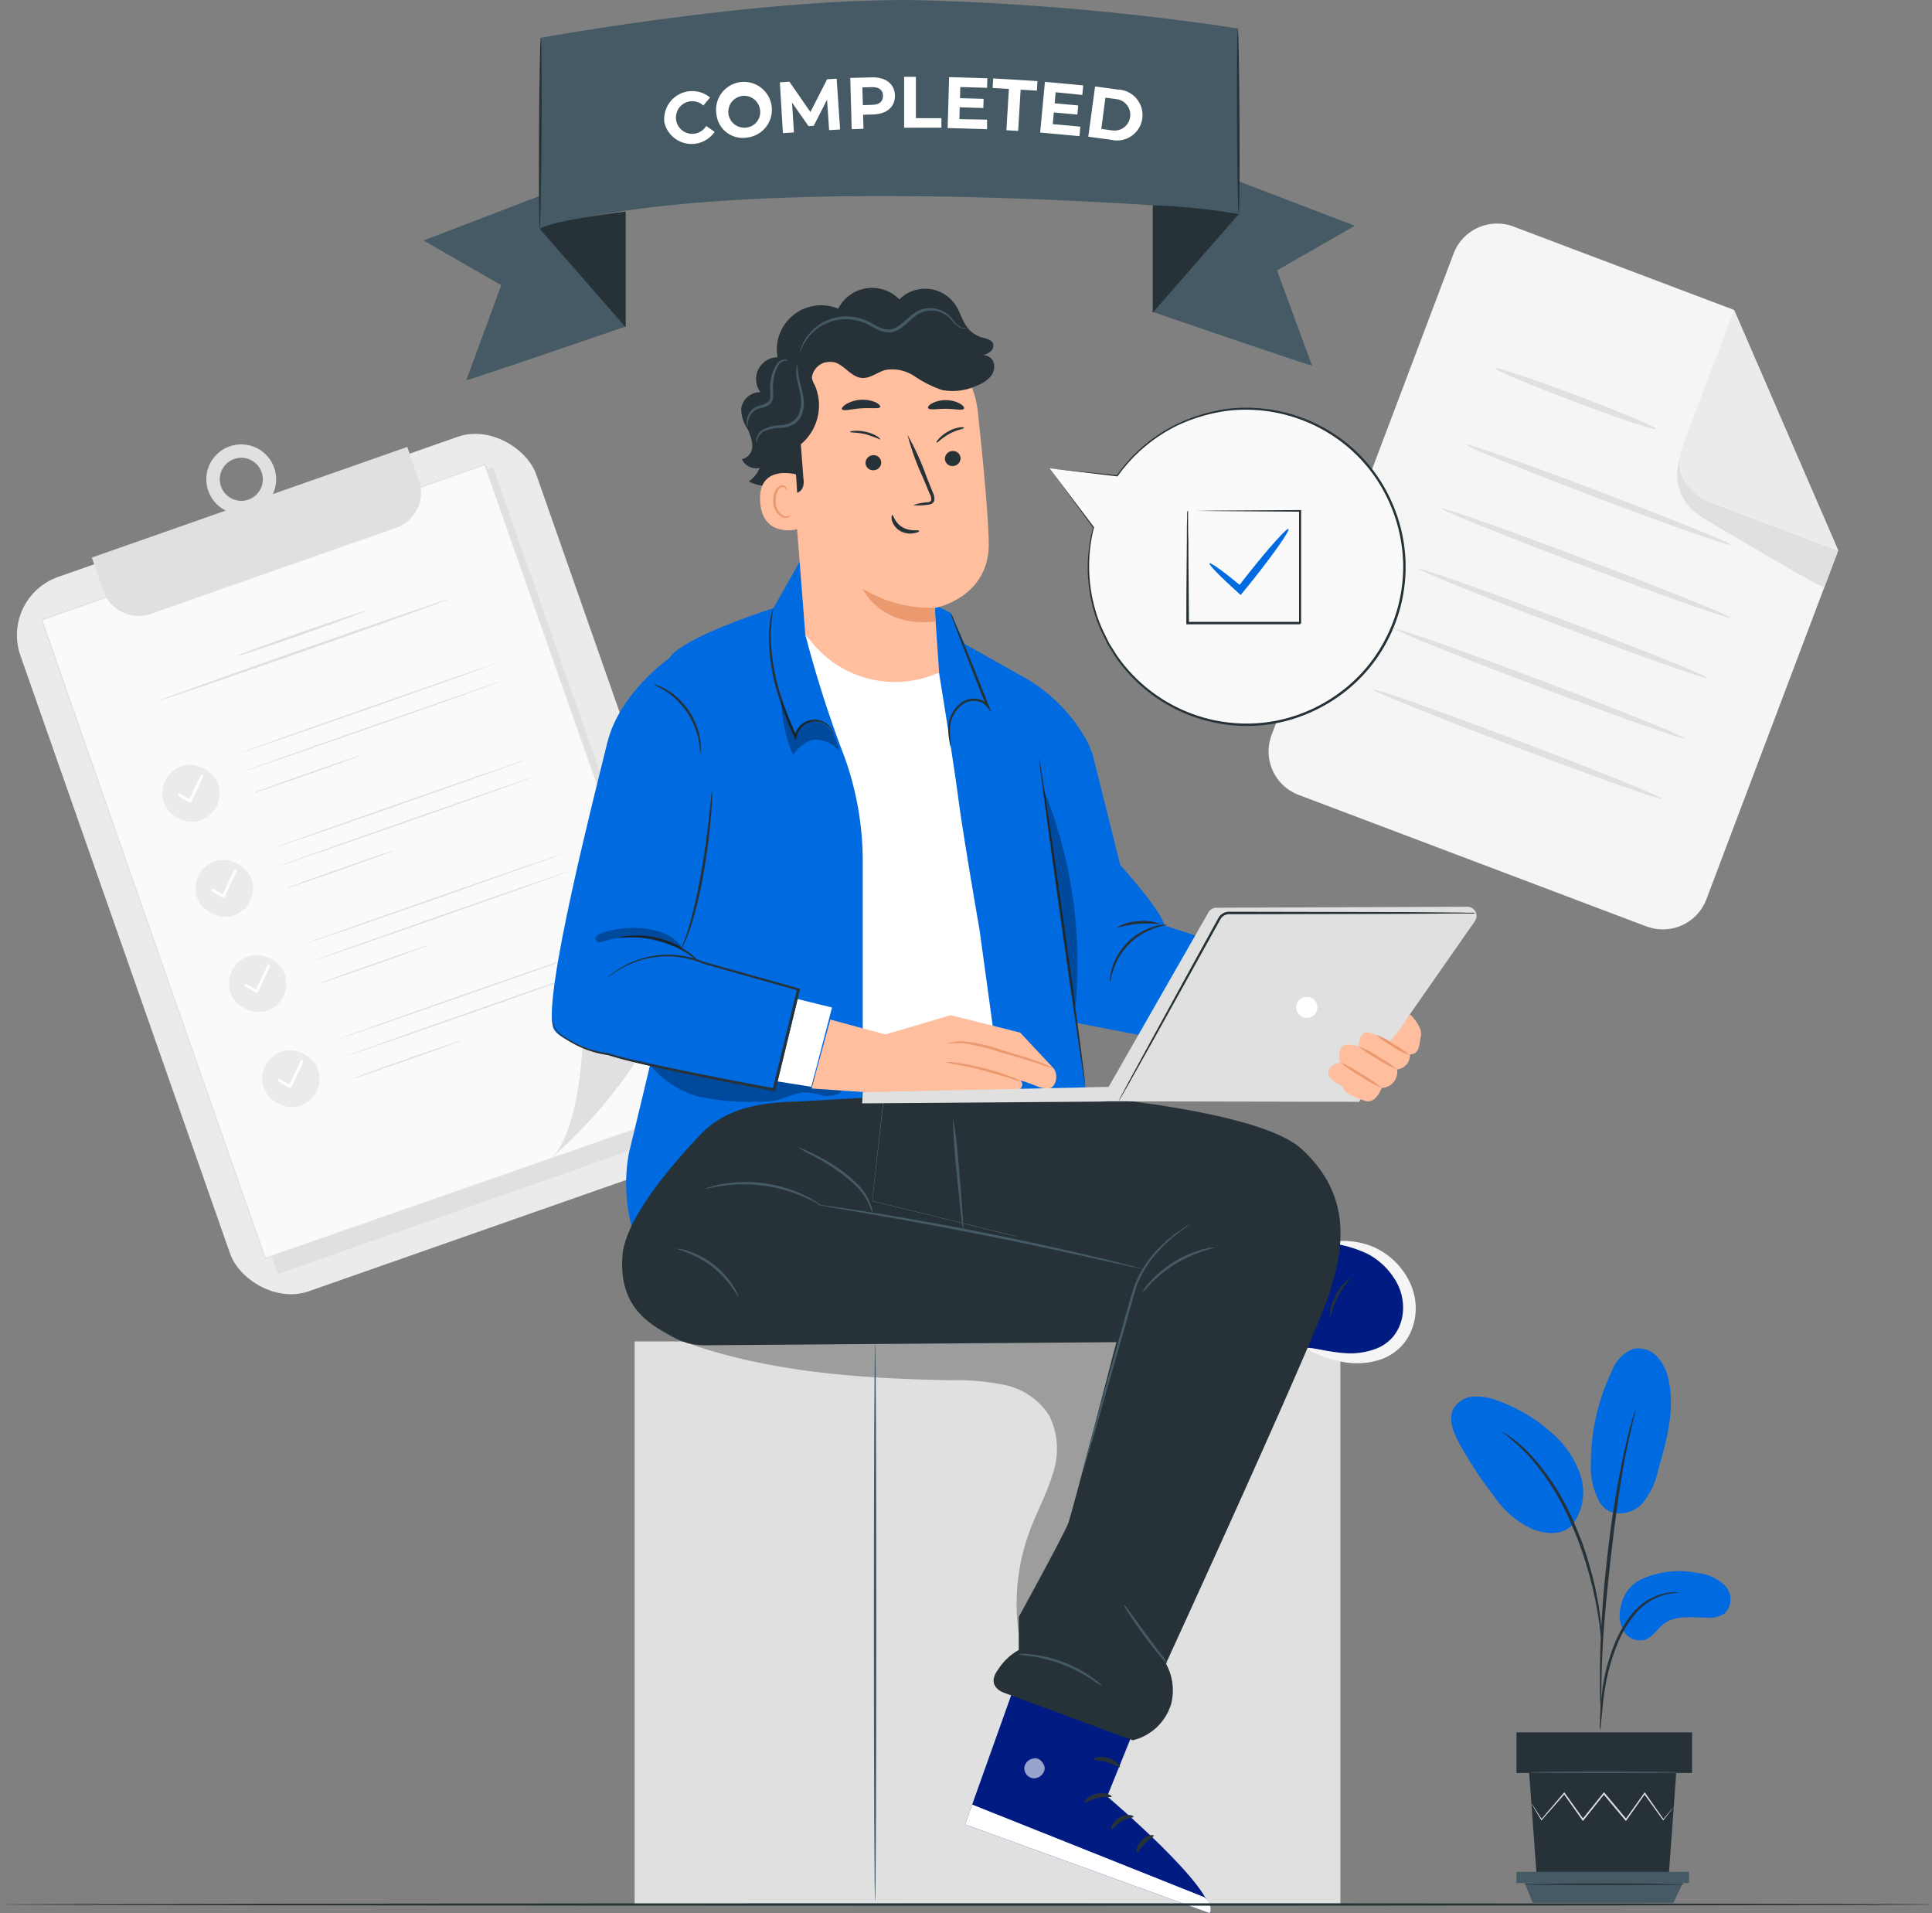 <svg xmlns="http://www.w3.org/2000/svg" width="199.31" height="197.329" viewBox="0 0 199.31 197.329">
  <rect x="0" y="0" width="199.31" height="197.329" fill="#808080" stroke="none"/>
  <g id="Completed-pana" transform="translate(-47.882 -74.698)">
    <g id="freepik--background-complete--inject-2" transform="translate(47.882 97.756)">
      <path id="Path_44268" data-name="Path 44268" d="M352.206,193.945l-35.87-13.563a4.794,4.794,0,0,1-2.787-6.185l18.771-49.645a4.8,4.8,0,0,1,6.185-2.792l22.751,8.6L372,155.169l-13.607,36a4.8,4.8,0,0,1-6.185,2.772Z" transform="translate(-182.365 -121.449)" fill="#f5f5f5"/>
      <path id="Path_44269" data-name="Path 44269" d="M404.868,139.52l-5.287,13.972a4.463,4.463,0,0,0,2.594,5.756l13.435,5.08Z" transform="translate(-225.977 -130.608)" fill="#ebebeb"/>
      <path id="Path_44270" data-name="Path 44270" d="M398.995,170.48a5,5,0,0,0,1.973,5.918,4.082,4.082,0,0,0,.4.266c1.637.986,12.409,7.4,12.508,7.137l1.42-3.758-13.435-5.08S398.561,173.558,398.995,170.48Z" transform="translate(-225.672 -146.298)" fill="#e0e0e0"/>
      <path id="Path_44271" data-name="Path 44271" d="M377.17,157.938c-.069.182-3.837-1.08-8.419-2.811s-8.241-3.285-8.172-3.452,3.837,1.08,8.419,2.811S377.239,157.746,377.17,157.938Z" transform="translate(-206.358 -136.76)" fill="#e0e0e0"/>
      <path id="Path_44272" data-name="Path 44272" d="M381.828,178c-.069.178-6.234-1.973-13.775-4.838s-13.6-5.312-13.533-5.494,6.234,1.973,13.78,4.843S381.882,177.819,381.828,178Z" transform="translate(-203.287 -144.868)" fill="#e0e0e0"/>
      <path id="Path_44273" data-name="Path 44273" d="M379.229,192.31c-.069.178-6.786-2.195-15.008-5.307s-14.83-5.775-14.761-5.953,6.786,2.195,15.008,5.307S379.318,192.128,379.229,192.31Z" transform="translate(-200.722 -151.651)" fill="#e0e0e0"/>
      <path id="Path_44274" data-name="Path 44274" d="M374.459,204.932c-.069.178-6.786-2.195-15.008-5.307s-14.83-5.8-14.761-5.953,6.786,2.195,15.008,5.3S374.528,204.749,374.459,204.932Z" transform="translate(-198.305 -158.048)" fill="#e0e0e0"/>
      <path id="Path_44275" data-name="Path 44275" d="M369.684,217.55c-.069.178-6.791-2.195-15.008-5.307s-14.83-5.775-14.766-5.953,6.786,2.195,15.013,5.3S369.748,217.368,369.684,217.55Z" transform="translate(-195.882 -164.442)" fill="#e0e0e0"/>
      <path id="Path_44276" data-name="Path 44276" d="M364.909,230.17c-.064.178-6.786-2.2-15-5.307s-14.835-5.775-14.766-5.953,6.786,2.195,15.008,5.3S364.978,229.988,364.909,230.17Z" transform="translate(-193.465 -170.838)" fill="#e0e0e0"/>
      <rect id="Rectangle_7884" data-name="Rectangle 7884" width="56.377" height="78.058" rx="6.36" transform="matrix(0.944, -0.331, 0.331, 0.944, 0, 38.552)" fill="#ebebeb"/>
      <rect id="Rectangle_7885" data-name="Rectangle 7885" width="48.466" height="71.149" transform="matrix(0.944, -0.331, 0.331, 0.944, 5.112, 41.185)" fill="#e0e0e0"/>
      <rect id="Rectangle_7886" data-name="Rectangle 7886" width="48.466" height="69.792" transform="matrix(0.944, -0.331, 0.331, 0.944, 4.294, 40.869)" fill="#fafafa"/>
      <path id="Path_44277" data-name="Path 44277" d="M125.335,237.656l-23.126-65.847.084.039L56.559,187.872h0l.044-.089c8.621,24.739,16.645,47.589,23.052,65.871l-.074-.035,45.759-15.965L79.616,253.739h-.054v-.054C73.15,235.4,65.15,212.552,56.48,187.818v-.069h.064l45.739-16.009h.064v.059Z" transform="translate(-52.24 -146.937)" fill="#e0e0e0"/>
      <path id="Path_44278" data-name="Path 44278" d="M163.2,298.888s10.184-8.591,11.95-17.538a12.947,12.947,0,0,1-8.71,5.253S166.238,295.973,163.2,298.888Z" transform="translate(-106.326 -202.488)" fill="#e0e0e0"/>
      <rect id="Rectangle_7887" data-name="Rectangle 7887" width="5.923" height="5.923" rx="2.962" transform="matrix(0.944, -0.331, 0.331, 0.944, 15.927, 56.947)" fill="#ebebeb"/>
      <path id="Path_44279" data-name="Path 44279" d="M86.387,239.539h0a.118.118,0,0,1-.108,0l-1.1-.641a.138.138,0,0,1,.138-.237l.986.562,1.164-2.466a.148.148,0,0,1,.187-.069.138.138,0,0,1,.064.187L86.486,239.5A.128.128,0,0,1,86.387,239.539Z" transform="translate(-66.754 -179.847)" fill="#fff"/>
      <path id="Path_44280" data-name="Path 44280" d="M124.418,213.4c0,.039-5.918,2.155-13.262,4.725s-13.316,4.621-13.316,4.587,5.918-2.155,13.267-4.725S124.409,213.365,124.418,213.4Z" transform="translate(-73.201 -168.05)" fill="#e0e0e0"/>
      <path id="Path_44281" data-name="Path 44281" d="M111.971,232.62s-.153.069-.429.178l-1.194.444c-.986.365-2.407.863-3.946,1.406s-2.959,1.026-3.946,1.366l-1.208.4a3.189,3.189,0,0,1-.449.128,2.909,2.909,0,0,1,.429-.182l1.194-.439c.986-.37,2.407-.868,3.946-1.411s2.959-1.021,3.946-1.366l1.208-.4A2.7,2.7,0,0,1,111.971,232.62Z" transform="translate(-74.701 -177.791)" fill="#e0e0e0"/>
      <path id="Path_44282" data-name="Path 44282" d="M125.683,217.079c0,.035-5.918,2.15-13.267,4.72S99.1,226.426,99.1,226.386s5.918-2.15,13.272-4.72S125.683,217.04,125.683,217.079Z" transform="translate(-73.84 -169.915)" fill="#e0e0e0"/>
      <rect id="Rectangle_7888" data-name="Rectangle 7888" width="5.923" height="5.923" rx="2.962" transform="matrix(0.944, -0.331, 0.331, 0.944, 19.363, 66.76)" fill="#ebebeb"/>
      <path id="Path_44283" data-name="Path 44283" d="M93.342,259.414h0a.128.128,0,0,1-.113,0l-1.1-.641a.137.137,0,1,1,.138-.237l.986.562,1.164-2.491a.143.143,0,0,1,.182-.069.138.138,0,0,1,.069.182l-1.228,2.629A.143.143,0,0,1,93.342,259.414Z" transform="translate(-70.271 -189.908)" fill="#fff"/>
      <path id="Path_44284" data-name="Path 44284" d="M131.383,233.3c0,.039-5.918,2.15-13.267,4.725s-13.316,4.621-13.316,4.587,5.918-2.155,13.267-4.725S131.373,233.265,131.383,233.3Z" transform="translate(-76.728 -178.135)" fill="#e0e0e0"/>
      <path id="Path_44285" data-name="Path 44285" d="M118.941,252.52s-.153.069-.434.178l-1.189.444c-.986.365-2.407.863-3.946,1.406s-2.959,1.026-3.946,1.366l-1.208.4a3.179,3.179,0,0,1-.449.128,2.626,2.626,0,0,1,.429-.182l1.194-.439c.986-.37,2.407-.868,3.946-1.411s2.959-1.021,3.946-1.366l1.208-.4A2.7,2.7,0,0,1,118.941,252.52Z" transform="translate(-78.234 -187.876)" fill="#e0e0e0"/>
      <path id="Path_44286" data-name="Path 44286" d="M132.683,237c0,.035-5.918,2.15-13.267,4.72s-13.316,4.626-13.316,4.587,5.918-2.15,13.267-4.72S132.683,236.95,132.683,237Z" transform="translate(-77.387 -180.01)" fill="#e0e0e0"/>
      <rect id="Rectangle_7889" data-name="Rectangle 7889" width="5.923" height="5.923" rx="2.962" transform="matrix(0.944, -0.331, 0.331, 0.944, 22.803, 76.574)" fill="#ebebeb"/>
      <path id="Path_44287" data-name="Path 44287" d="M100.292,279.317h0a.128.128,0,0,1-.113,0l-1.1-.631a.138.138,0,1,1,.138-.237l.986.562,1.164-2.491a.138.138,0,1,1,.252.113l-1.228,2.629A.163.163,0,0,1,100.292,279.317Z" transform="translate(-73.784 -199.996)" fill="#fff"/>
      <path id="Path_44288" data-name="Path 44288" d="M138.353,253.2c0,.039-5.918,2.15-13.267,4.725s-13.316,4.621-13.316,4.582,5.918-2.15,13.272-4.72S138.339,253.165,138.353,253.2Z" transform="translate(-80.261 -188.221)" fill="#e0e0e0"/>
      <path id="Path_44289" data-name="Path 44289" d="M125.906,272.41a3.187,3.187,0,0,1-.434.182l-1.194.444c-.986.365-2.4.863-3.946,1.406s-2.959,1.021-3.946,1.366l-1.208.4a3.415,3.415,0,0,1-.449.128,2.623,2.623,0,0,1,.429-.182l1.194-.444c.986-.365,2.407-.863,3.946-1.406s2.959-1.021,3.946-1.366l1.2-.4a4.217,4.217,0,0,1,.459-.128Z" transform="translate(-81.761 -197.957)" fill="#e0e0e0"/>
      <path id="Path_44290" data-name="Path 44290" d="M139.683,256.879c0,.035-5.918,2.15-13.267,4.72s-13.316,4.626-13.316,4.587,5.918-2.15,13.267-4.725S139.649,256.84,139.683,256.879Z" transform="translate(-80.935 -190.086)" fill="#e0e0e0"/>
      <rect id="Rectangle_7890" data-name="Rectangle 7890" width="5.923" height="5.923" rx="2.962" transform="matrix(0.944, -0.331, 0.331, 0.944, 26.238, 86.387)" fill="#ebebeb"/>
      <path id="Path_44291" data-name="Path 44291" d="M107.275,299.238h0a.138.138,0,0,1-.109,0l-1.1-.641a.138.138,0,0,1,.143-.237l.986.562,1.164-2.466a.138.138,0,0,1,.182-.069.143.143,0,0,1,.069.182l-1.233,2.629A.143.143,0,0,1,107.275,299.238Z" transform="translate(-77.334 -210.102)" fill="#fff"/>
      <path id="Path_44292" data-name="Path 44292" d="M145.323,273.1c0,.039-5.918,2.15-13.267,4.72s-13.316,4.626-13.316,4.587,5.918-2.15,13.267-4.72S145.309,273.05,145.323,273.1Z" transform="translate(-83.793 -198.306)" fill="#e0e0e0"/>
      <path id="Path_44293" data-name="Path 44293" d="M132.871,292.31a2.626,2.626,0,0,1-.429.182l-1.194.444c-.986.365-2.407.863-3.946,1.406s-2.959,1.021-3.946,1.366l-1.208.4c-.286.089-.449.133-.449.128a2.626,2.626,0,0,1,.429-.182l1.194-.444c.986-.365,2.407-.863,3.946-1.406s2.959-1.021,3.946-1.366l1.208-.4a3.41,3.41,0,0,1,.449-.128Z" transform="translate(-85.293 -208.042)" fill="#e0e0e0"/>
      <path id="Path_44294" data-name="Path 44294" d="M146.613,276.779c0,.035-5.918,2.15-13.267,4.72s-13.316,4.621-13.316,4.587,5.918-2.15,13.267-4.725S146.6,276.74,146.613,276.779Z" transform="translate(-84.447 -200.171)" fill="#e0e0e0"/>
      <path id="Path_44295" data-name="Path 44295" d="M67.09,179.578l1.2,3.452a3.842,3.842,0,0,0,4.893,2.357l25.3-8.878a3.832,3.832,0,0,0,2.353-4.888l-1.2-3.452Z" transform="translate(-57.617 -145.128)" fill="#e0e0e0"/>
      <path id="Path_44296" data-name="Path 44296" d="M95.841,174.629a3.6,3.6,0,1,1,2.2-4.582,3.6,3.6,0,0,1-2.2,4.582Zm-1.923-5.489a2.219,2.219,0,1,0,2.826,1.361,2.219,2.219,0,0,0-2.826-1.361Z" transform="translate(-69.757 -144.855)" fill="#e0e0e0"/>
      <path id="Path_44297" data-name="Path 44297" d="M111.063,200c0,.064-6.648,2.466-14.9,5.351S81.2,210.527,81.18,210.463s6.648-2.466,14.9-5.351S111.038,199.914,111.063,200Z" transform="translate(-64.758 -161.257)" fill="#e0e0e0"/>
      <path id="Path_44298" data-name="Path 44298" d="M110.878,202.447c0,.064-2.91,1.154-6.555,2.431s-6.619,2.279-6.643,2.19,2.915-1.154,6.56-2.431S110.858,202.383,110.878,202.447Z" transform="translate(-73.12 -162.498)" fill="#e0e0e0"/>
    </g>
    <g id="freepik--Plants--inject-2" transform="translate(197.586 213.777)">
      <path id="Path_44299" data-name="Path 44299" d="M388.8,404.167a9.37,9.37,0,0,1,5.825-.705,4.839,4.839,0,0,1,2.875,1.282,2.069,2.069,0,0,1,.03,2.87,2.738,2.738,0,0,1-1.825.459c-1.544,0-3.25-.291-4.478.636-.705.528-1.169,1.406-2.007,1.667a1.973,1.973,0,0,1-2.185-.986,3.4,3.4,0,0,1-.247-2.5A3.817,3.817,0,0,1,388.8,404.167Z" transform="translate(-369.276 -380.303)" fill="#006ae1"/>
      <path id="Path_44300" data-name="Path 44300" d="M381.671,372.725c1.085,1.544,3.191,1.036,4.168.089A7.868,7.868,0,0,0,387.6,369.2c.858-2.984,1.726-6.111,1.09-9.149a5.1,5.1,0,0,0-1.169-2.466,2.658,2.658,0,0,0-2.515-.838,3.887,3.887,0,0,0-2.2,2.308,21.815,21.815,0,0,0-2.155,9.371,7.631,7.631,0,0,0,1.021,4.335" transform="translate(-366.234 -356.692)" fill="#006ae1"/>
      <path id="Path_44301" data-name="Path 44301" d="M363.883,380.045a5.627,5.627,0,0,0,.878-5.184,9.992,9.992,0,0,0-3.068-4.439,16.516,16.516,0,0,0-5.494-3.24,5.845,5.845,0,0,0-2.466-.419,2.584,2.584,0,0,0-2.071,1.253c-.582,1.1,0,2.441.572,3.531a41.366,41.366,0,0,0,3.61,5.494,9.744,9.744,0,0,0,3.97,3.4c1.652.631,3.359.552,4.232-.587" transform="translate(-351.421 -361.793)" fill="#006ae1"/>
      <path id="Path_44302" data-name="Path 44302" d="M382.551,421.894a3.588,3.588,0,0,0,.094-.7c.054-.493.113-1.154.187-1.919a26.856,26.856,0,0,1,.434-2.816,21.579,21.579,0,0,1,1.021-3.319,12.266,12.266,0,0,1,1.7-3,6.344,6.344,0,0,1,2.145-1.785,5.97,5.97,0,0,1,1.805-.562,3.387,3.387,0,0,0,.7-.1,3.343,3.343,0,0,0-.715,0,5.544,5.544,0,0,0-1.879.493,6.308,6.308,0,0,0-2.264,1.8,12.052,12.052,0,0,0-1.756,3.068A19.929,19.929,0,0,0,383,416.42a24.087,24.087,0,0,0-.375,2.851c-.064.814-.084,1.48-.094,1.928a2.956,2.956,0,0,0,.015.7Z" transform="translate(-367.183 -382.528)" fill="#263238"/>
      <path id="Path_44303" data-name="Path 44303" d="M382.693,400.922a1.2,1.2,0,0,0,0-.326v-.917c0-.809,0-1.973.039-3.452.074-2.9.321-6.007.8-10.4.454-4.128,1.065-8.932,1.711-12.054.138-.71.276-1.351.409-1.909s.232-1.046.335-1.435.158-.671.217-.907a2.463,2.463,0,0,0,.059-.326,1.415,1.415,0,0,0-.113.306c-.074.237-.163.533-.271.9s-.247.868-.385,1.425-.3,1.194-.454,1.9a107.212,107.212,0,0,0-1.78,11.2,110.342,110.342,0,0,0-.715,11.3c0,1.45,0,2.624.049,3.452,0,.38.039.69.054.932A1.751,1.751,0,0,0,382.693,400.922Z" transform="translate(-367.197 -363.031)" fill="#263238"/>
      <path id="Path_44304" data-name="Path 44304" d="M372.247,395.632a5.914,5.914,0,0,0,0-.986,26.382,26.382,0,0,0-.3-2.639,34.03,34.03,0,0,0-.858-3.847,31.139,31.139,0,0,0-1.608-4.552,24.3,24.3,0,0,0-4.72-7.354,12.026,12.026,0,0,0-1.115-1.031,4.547,4.547,0,0,0-.493-.4l-.429-.3A5.513,5.513,0,0,0,361.9,374a27.726,27.726,0,0,1,2.688,2.4,25.351,25.351,0,0,1,4.606,7.329,35.715,35.715,0,0,1,1.618,4.508,37.018,37.018,0,0,1,.912,3.807c.2,1.1.321,1.973.39,2.614a6.715,6.715,0,0,0,.133.977Z" transform="translate(-356.732 -365.464)" fill="#263238"/>
      <path id="Path_44305" data-name="Path 44305" d="M367.74,445.49l.774,10.6h13.627l.769-10.6Z" transform="translate(-359.691 -401.695)" fill="#263238"/>
      <rect id="Rectangle_7891" data-name="Rectangle 7891" width="18.115" height="4.182" transform="translate(6.737 39.613)" fill="#263238"/>
      <path id="Path_44306" data-name="Path 44306" d="M365.08,466.17v1.154h17.809V466.17Z" transform="translate(-358.343 -412.176)" fill="#455a64"/>
      <path id="Path_44307" data-name="Path 44307" d="M367.633,470.552l-.833-2.042h16.315l-.977,2.042Z" transform="translate(-359.215 -413.362)" fill="#455a64"/>
      <path id="Path_44308" data-name="Path 44308" d="M382.912,450.99s0,.039-.064.1l-.2.271-.794,1.016-.035.044-.034-.049-1.948-2.693h.118L378.03,452.4l-.059.084-.069-.079-2.274-2.713h.128l-.123.158L373.6,452.4l-.064.089-.064-.089c-.69-.986-1.337-1.894-1.923-2.717h.113l-2.362,2.693-.044.049-.035-.054c-.311-.523-.557-.942-.74-1.243l-.187-.33a.494.494,0,0,1-.059-.118.746.746,0,0,1,.079.1l.212.321.774,1.218h-.074l2.328-2.727.059-.069.054.074L373.6,452.3h-.133l2.047-2.55.128-.158.064-.084.064.079,2.274,2.718h-.128l1.938-2.708.054-.079.059.079c.764,1.1,1.42,2.032,1.909,2.727H381.8l.829-.986.222-.256Z" transform="translate(-359.94 -403.733)" fill="#e0e0e0"/>
      <path id="Path_44309" data-name="Path 44309" d="M383.22,445.254c0,.049-3.413.089-7.625.089s-7.625-.039-7.625-.089,3.413-.084,7.625-.084S383.22,445.209,383.22,445.254Z" transform="translate(-359.808 -401.533)" fill="#455a64"/>
      <path id="Path_44310" data-name="Path 44310" d="M383.261,468.659c0,.044-3.714.084-8.286.084s-8.286-.039-8.286-.084,3.709-.089,8.286-.089S383.261,468.609,383.261,468.659Z" transform="translate(-359.159 -413.392)" fill="#263238"/>
    </g>
    <g id="freepik--Character--inject-2" transform="translate(104.804 104.386)">
      <rect id="Rectangle_7893" data-name="Rectangle 7893" width="72.806" height="58.059" transform="translate(8.549 108.674)" fill="#e0e0e0"/>
      <g id="Group_35837" data-name="Group 35837" transform="translate(13.851 108.59)" opacity="0.3">
        <path id="Path_44371" data-name="Path 44371" d="M191.38,355.272c8.572,3.058,18.026,3.714,27.224,3.886a25.117,25.117,0,0,1,5.682.493,7.206,7.206,0,0,1,4.572,3.166,7.812,7.812,0,0,1,.335,6.042c-.587,1.988-1.6,3.827-2.328,5.766a21.528,21.528,0,0,0-1.149,10.757,10.1,10.1,0,0,0,1.519,4.34,4.976,4.976,0,0,0,3.857,2.259c2.767.039,4.661-2.678,6.032-5.085,5.627-9.864,11.713-21.059,15.314-31.826Z" transform="translate(-191.38 -355.07)"/>
      </g>
      <path id="Path_44372" data-name="Path 44372" d="M230.8,413.262c-.074,0-.128-12.867-.128-28.739s.054-28.743.128-28.743.128,12.867.128,28.743S230.867,413.262,230.8,413.262Z" transform="translate(-197.442 -246.84)" fill="#455a64"/>
      <path id="Path_44373" data-name="Path 44373" d="M234.334,227.523c-.217-1.45-4.547-6.234-4.547-6.234s-2.16-8.685-2.811-11.245a8.453,8.453,0,0,0-.942-2.1,16.892,16.892,0,0,0-6.313-6.091l-5.992-3.369L212.3,195.3l-14.391-7.4-3.9,6.9s-9.474,3.009-10.727,5.144.621,30.973.621,30.973-3.946,16.631-4.8,20.073a17.5,17.5,0,0,0,.266,7.546l7.058-8.853c2.195-2.752,7.008-4.02,10.466-3.97l29.547.133-1.189-8.276,23.905,4.626s4.108-8.019,4.439-8.177S234.334,227.523,234.334,227.523Z" transform="translate(-171.143 -161.757)" fill="#006ae1"/>
      <path id="Path_44374" data-name="Path 44374" d="M216.3,207.345a118.362,118.362,0,0,0,4.024,12.581,31.717,31.717,0,0,1,1.909,10.885v23.378l14.165-.962-2.116-15.4s-1.726-9.933-2.21-13.711c-.444-3.452-1.973-12.823-1.973-12.823S222.237,213.386,216.3,207.345Z" transform="translate(-190.153 -171.609)" fill="#fff"/>
      <path id="Path_44375" data-name="Path 44375" d="M280.043,273.947a.986.986,0,0,1,0-.36,5.176,5.176,0,0,1,.187-.952,6.412,6.412,0,0,1,1.618-2.747,6.5,6.5,0,0,1,2.747-1.628,5.176,5.176,0,0,1,.952-.187.948.948,0,0,1,.355,0c0,.044-.493.1-1.253.36a6.826,6.826,0,0,0-4.246,4.256C280.142,273.454,280.087,273.947,280.043,273.947Z" transform="translate(-222.456 -202.381)" fill="#263238"/>
      <path id="Path_44376" data-name="Path 44376" d="M281.54,267.953a4.567,4.567,0,0,1,2.165-.626,4.439,4.439,0,0,1,2.234.266c0,.079-.986-.113-2.214,0S281.57,268.027,281.54,267.953Z" transform="translate(-223.223 -201.99)" fill="#263238"/>
      <g id="Group_35838" data-name="Group 35838" transform="translate(10.098 78.722)" opacity="0.3">
        <path id="Path_44377" data-name="Path 44377" d="M185,294.51,183.77,295.9a9.962,9.962,0,0,0,4.991,3.3,25.408,25.408,0,0,0,6.022.543,8.576,8.576,0,0,0,2.436-.232,11.347,11.347,0,0,1,2.382-.735,6.082,6.082,0,0,1,1.652.237,3.206,3.206,0,0,0,1.657.025,1.3,1.3,0,0,0,.962-1.218A86.888,86.888,0,0,0,185,294.51Z" transform="translate(-183.77 -294.51)"/>
      </g>
      <path id="Path_44378" data-name="Path 44378" d="M242.605,292.489l-3.452-3.689-7.176-1.8s-6.55,1.973-6.707,1.973-5.7-1.519-5.7-1.519l-1.938,7.112,9.987.686,11.4-.459s.6-.552.242-.932,1.909.641,2.175.651.779.217,1.134-.207A1.545,1.545,0,0,0,242.605,292.489Z" transform="translate(-190.833 -211.982)" fill="#ffbe9d"/>
      <path id="Path_44379" data-name="Path 44379" d="M253.5,298.8a6.364,6.364,0,0,1-1.134-.326c-.69-.217-1.652-.493-2.722-.789s-2.057-.493-2.772-.616a5.809,5.809,0,0,1-1.149-.271,4.986,4.986,0,0,1,1.179.089,25.526,25.526,0,0,1,2.8.552,23.755,23.755,0,0,1,2.722.868A4.651,4.651,0,0,1,253.5,298.8Z" transform="translate(-205.069 -216.943)" fill="#eb996e"/>
      <path id="Path_44380" data-name="Path 44380" d="M257.009,295.265a15.547,15.547,0,0,1-1.588-.493c-.986-.326-2.333-.73-3.847-1.149a22.756,22.756,0,0,0-3.877-.957,9.151,9.151,0,0,0-1.647.064,1.343,1.343,0,0,1,.429-.148,4.662,4.662,0,0,1,1.228-.1,16,16,0,0,1,3.946.893c1.48.444,2.87.853,3.837,1.228.493.182.863.35,1.129.469a1.481,1.481,0,0,1,.39.192Z" transform="translate(-205.236 -214.757)" fill="#eb996e"/>
      <path id="Path_44381" data-name="Path 44381" d="M175.431,212.33s-5.154,3.586-6.412,8.744-6.688,26.243-5.573,29.395,22.786,6.249,22.786,6.249l2.57-10.85-11.008-3.013s.143-10.037.281-14.194S175.431,212.33,175.431,212.33Z" transform="translate(-163.296 -174.139)" fill="#006ae1"/>
      <path id="Path_44382" data-name="Path 44382" d="M212.6,283.64l3.546.873-2.136,8.177-3.482-.557Z" transform="translate(-187.234 -210.279)" fill="#fff"/>
      <path id="Path_44383" data-name="Path 44383" d="M163.42,280.8a3.188,3.188,0,0,0,.054.493,2.4,2.4,0,0,0,.755,1.228,10.414,10.414,0,0,0,5.021,2.017h0c1.041.345,2.229.616,3.5.9s2.639.577,4.079.868c2.885.592,6.076,1.213,9.46,1.845l-.148.094c.242-.986.493-2.067.764-3.147.607-2.466,1.2-4.892,1.756-7.176l.089.148-9.76-2.767h0a9.726,9.726,0,0,0-4.266-.75,9.455,9.455,0,0,0-3.221.76,10.794,10.794,0,0,0-1.849,1.026l-.449.326a.956.956,0,0,1-.158.1,1.524,1.524,0,0,1,.138-.128c.094-.079.237-.2.434-.35a9.976,9.976,0,0,1,1.84-1.08,9.341,9.341,0,0,1,3.255-.814,9.766,9.766,0,0,1,4.35.72h0l9.79,2.742.118.03-.03.118c-.557,2.283-1.144,4.69-1.746,7.181-.266,1.075-.523,2.14-.769,3.142l-.03.118h-.118c-3.383-.636-6.569-1.268-9.455-1.869-1.44-.3-2.806-.6-4.079-.9s-2.466-.577-3.512-.937h0a10.315,10.315,0,0,1-5.06-2.121,2.382,2.382,0,0,1-.74-1.287A1.5,1.5,0,0,1,163.42,280.8Z" transform="translate(-163.349 -205.586)" fill="#263238"/>
      <path id="Path_44384" data-name="Path 44384" d="M185.467,272.98c-.03.035-.4-.306-1.06-.745a10.135,10.135,0,0,0-5.859-1.711c-.8,0-1.287.108-1.3.064a4.069,4.069,0,0,1,1.287-.242,8.961,8.961,0,0,1,5.987,1.741A3.945,3.945,0,0,1,185.467,272.98Z" transform="translate(-170.368 -203.529)" fill="#263238"/>
      <path id="Path_44385" data-name="Path 44385" d="M193.531,239.91a4.029,4.029,0,0,1,0,.661c0,.429-.044,1.041-.1,1.8-.123,1.514-.345,3.6-.745,5.889a40.2,40.2,0,0,1-1.366,5.78c-.118.36-.247.686-.35.986l-.316.71a3.08,3.08,0,0,1-.34.572,3.345,3.345,0,0,1,.247-.612c.084-.212.173-.454.276-.72s.2-.612.311-.986a51.583,51.583,0,0,0,1.287-5.77c.395-2.279.646-4.355.814-5.864.074-.715.138-1.312.187-1.785A2.8,2.8,0,0,1,193.531,239.91Z" transform="translate(-176.987 -188.116)" fill="#263238"/>
      <path id="Path_44386" data-name="Path 44386" d="M215.427,215.038a3.816,3.816,0,0,0-.168-.365,2.19,2.19,0,0,0-.745-.809,1.845,1.845,0,0,0-1.6-.237,2.061,2.061,0,0,0-1.351,1.534l-.069.35-.153-.326a34.26,34.26,0,0,1-1.5-3.807,20.018,20.018,0,0,1-1.115-6.727c0-.439.059-.834.084-1.184a5.358,5.358,0,0,1,.158-.878,4.6,4.6,0,0,1,.217-.73,17.506,17.506,0,0,0-.281,2.791,21.518,21.518,0,0,0,1.179,6.648,38.106,38.106,0,0,0,1.48,3.788l-.222.03a2.264,2.264,0,0,1,1.524-1.672,1.973,1.973,0,0,1,1.741.3,2.141,2.141,0,0,1,.73.893,1.282,1.282,0,0,1,.094.3C215.432,215,215.437,215.038,215.427,215.038Z" transform="translate(-186.317 -168.832)" fill="#263238"/>
      <path id="Path_44387" data-name="Path 44387" d="M246.461,216.675a3.887,3.887,0,0,1-.113-.587,6.228,6.228,0,0,1-.1-1.652,3.452,3.452,0,0,1,1.189-2.185,2.274,2.274,0,0,1,1.435-.518,1.973,1.973,0,0,1,1.509.676l-.217.128-.469-1.179c-.922-2.323-1.741-4.439-2.323-5.963l-.676-1.82a3.413,3.413,0,0,1-.212-.676,3.865,3.865,0,0,1,.306.641c.2.493.449,1.07.755,1.79.626,1.514,1.48,3.61,2.392,5.918l.464,1.184.3.76-.493-.636a1.707,1.707,0,0,0-1.317-.592,2.047,2.047,0,0,0-1.292.449,3.359,3.359,0,0,0-1.159,2.027,7,7,0,0,0,.03,1.623A2.5,2.5,0,0,1,246.461,216.675Z" transform="translate(-205.327 -169.359)" fill="#263238"/>
      <path id="Path_44388" data-name="Path 44388" d="M265.247,233.31c.069,0,1.184,7.487,2.491,16.744s2.3,16.769,2.234,16.769-1.184-7.487-2.491-16.769S265.177,233.32,265.247,233.31Z" transform="translate(-214.963 -184.771)" fill="#263238"/>
      <g id="Group_35839" data-name="Group 35839" transform="translate(23.665 42.625)" opacity="0.3">
        <path id="Path_44389" data-name="Path 44389" d="M211.28,221.32a15.461,15.461,0,0,0,1.228,5.573,3.915,3.915,0,0,1,1.973-1.563,3.1,3.1,0,0,1,2.782,1.154,5.045,5.045,0,0,0-.888-2.131,2.5,2.5,0,0,0-1.973-1.021,1.726,1.726,0,0,0-1.642,1.342l-1.415-3.319" transform="translate(-211.28 -221.32)"/>
      </g>
      <path id="Path_44390" data-name="Path 44390" d="M189.458,224.987c-.044,0-.03-.518-.178-1.322a8.113,8.113,0,0,0-1.2-2.935,8.848,8.848,0,0,0-1.129-1.337,7.588,7.588,0,0,0-1.129-.883c-.7-.439-1.184-.607-1.164-.651a1.031,1.031,0,0,1,.35.089,2.087,2.087,0,0,1,.4.153,3.774,3.774,0,0,1,.493.256,6.9,6.9,0,0,1,1.2.858,8.185,8.185,0,0,1,1.179,1.371,7.354,7.354,0,0,1,1.164,3.048,4.976,4.976,0,0,1,.049.986C189.493,224.858,189.478,224.987,189.458,224.987Z" transform="translate(-174.123 -176.941)" fill="#263238"/>
      <path id="Path_44391" data-name="Path 44391" d="M232.376,151.291a10.569,10.569,0,0,0-10.781-9.445h-.547c-5.894.493-8.764,5.775-8.1,11.649l1.618,20.665.686.838a11.048,11.048,0,0,0,13.119,3.092h0l-.454-6.648s5.652-1.026,5.573-6.7C233.451,161.993,232.919,156.361,232.376,151.291Z" transform="translate(-188.411 -138.415)" fill="#ffbe9d"/>
      <path id="Path_44392" data-name="Path 44392" d="M235.792,199.8a13.731,13.731,0,0,1-7.482-1.973s1.85,4.039,7.5,3.383Z" transform="translate(-196.245 -166.79)" fill="#eb996e"/>
      <path id="Path_44393" data-name="Path 44393" d="M247.142,169.726a.819.819,0,0,1-.76.838.779.779,0,0,1-.853-.71.814.814,0,0,1,.76-.838.774.774,0,0,1,.853.71Z" transform="translate(-204.972 -152.184)" fill="#263238"/>
      <path id="Path_44394" data-name="Path 44394" d="M246.6,164.125c-.064.1-.705.168-1.48.582s-1.228.932-1.332.922,0-.143.192-.375a3.723,3.723,0,0,1,1.036-.8,3.373,3.373,0,0,1,1.2-.4C246.51,164.022,246.634,164.076,246.6,164.125Z" transform="translate(-204.069 -149.666)" fill="#263238"/>
      <path id="Path_44395" data-name="Path 44395" d="M230.542,170.6a.8.8,0,0,1-.76.838.774.774,0,0,1-.853-.71.814.814,0,0,1,.76-.838.774.774,0,0,1,.853.71Z" transform="translate(-196.559 -152.625)" fill="#263238"/>
      <path id="Path_44396" data-name="Path 44396" d="M228.809,165.694a13.619,13.619,0,0,0-1.48-.538c-.838-.207-1.534-.163-1.608-.232s.089-.1.39-.123a4.187,4.187,0,0,1,1.307.123,3.789,3.789,0,0,1,1.164.493C228.78,165.576,228.839,165.684,228.809,165.694Z" transform="translate(-194.925 -150.047)" fill="#263238"/>
      <path id="Path_44397" data-name="Path 44397" d="M238.272,172.9a6.075,6.075,0,0,1,1.411-.291c.222,0,.429-.079.464-.232a1.115,1.115,0,0,0-.163-.651l-.705-1.682a27.4,27.4,0,0,1-1.588-4.389,26.57,26.57,0,0,1,1.938,4.251c.237.592.464,1.154.676,1.692a1.3,1.3,0,0,1,.138.868.562.562,0,0,1-.36.335,1.421,1.421,0,0,1-.375.064A5.6,5.6,0,0,1,238.272,172.9Z" transform="translate(-200.995 -150.486)" fill="#263238"/>
      <path id="Path_44398" data-name="Path 44398" d="M227.933,159.037c-.1.232-.962.079-1.973.148s-1.869.316-1.973.094c-.059-.1.1-.321.439-.533a3.452,3.452,0,0,1,3.033-.187C227.785,158.731,227.963,158.923,227.933,159.037Z" transform="translate(-194.049 -146.753)" fill="#263238"/>
      <path id="Path_44399" data-name="Path 44399" d="M245.685,159.276c-.192.2-.942,0-1.84,0s-1.662.153-1.84-.054c-.079-.1.039-.3.37-.493a2.989,2.989,0,0,1,1.48-.34,2.959,2.959,0,0,1,1.48.385C245.66,158.975,245.769,159.183,245.685,159.276Z" transform="translate(-203.175 -146.8)" fill="#263238"/>
      <path id="Path_44400" data-name="Path 44400" d="M232.772,142.729a1.08,1.08,0,0,0-1.134-.873,2.249,2.249,0,0,0,.779-.4.784.784,0,0,0,.271-.789c-.148-.439-.71-.533-1.154-.656a2.959,2.959,0,0,1-1.48-.986c-.538-.681-.745-1.568-1.213-2.3a3.763,3.763,0,0,0-5.83-.641,3.921,3.921,0,0,0-6.308.962,4.572,4.572,0,0,0-6.264,5.006l3.531,2.165a1.909,1.909,0,0,1,2.328-1.657c1.065.311,1.746,1.544,2.851,1.628.863.064,1.6-.6,2.431-.824a4.118,4.118,0,0,1,2.994.646,11.947,11.947,0,0,0,2.8,1.411,5.815,5.815,0,0,0,3.6-.429,3.644,3.644,0,0,0,1.332-.824A1.647,1.647,0,0,0,232.772,142.729Z" transform="translate(-187.154 -134.893)" fill="#263238"/>
      <path id="Path_44401" data-name="Path 44401" d="M213.823,145.063,230,144.974a7.348,7.348,0,0,0-2.466-2.683,12.626,12.626,0,0,0-7.4-2.431c-2.639,0-7.916,3.388-9.775,5.257a4.141,4.141,0,0,0-1.44,2.757c-.187,2.1,1.051,4.439,1.578,6.5.266,1.055.824,4.251.824,4.251h0c.888-.025,1.2-.745,1.041-1.623l-.261-3.452a5.223,5.223,0,0,0,1.425-6.135C213.3,147.105,212.772,145.68,213.823,145.063Z" transform="translate(-186.409 -137.41)" fill="#263238"/>
      <path id="Path_44402" data-name="Path 44402" d="M208.843,158.129c-.824-2.861-1.583-5.918-.705-8.779h-.493l-.2.143a2.264,2.264,0,0,0-2.545,3.487,1.973,1.973,0,0,0-1.973,1.711,3.66,3.66,0,0,0,.528,1.884,4.409,4.409,0,0,1,.617,1.874A1.406,1.406,0,0,1,203,159.9a1.613,1.613,0,0,0,1.83.893,3.22,3.22,0,0,1-1.11,1.4,3.663,3.663,0,0,0,3.645-.084,3.107,3.107,0,0,0,1.628-1.509A3.893,3.893,0,0,0,208.843,158.129Z" transform="translate(-183.383 -142.22)" fill="#263238"/>
      <path id="Path_44403" data-name="Path 44403" d="M210.563,173.768c-.1-.039-3.946-1.05-3.7,2.821s4.069,2.851,4.069,2.737S210.563,173.768,210.563,173.768Z" transform="translate(-185.368 -154.521)" fill="#ffbe9d"/>
      <path id="Path_44404" data-name="Path 44404" d="M211.4,179.218a1.32,1.32,0,0,1-.178.109.666.666,0,0,1-.493.039,1.67,1.67,0,0,1-.858-1.455,2.249,2.249,0,0,1,.133-.986.789.789,0,0,1,.493-.547.35.35,0,0,1,.409.163c.059.1.035.182.059.192s.079-.074.039-.232a.467.467,0,0,0-.547-.311.957.957,0,0,0-.671.641,2.4,2.4,0,0,0-.173,1.095,1.742,1.742,0,0,0,1.085,1.618.73.73,0,0,0,.607-.138C211.4,179.312,211.413,179.223,211.4,179.218Z" transform="translate(-186.766 -155.818)" fill="#eb996e"/>
      <path id="Path_44405" data-name="Path 44405" d="M206.147,158.972a.673.673,0,0,1-.074-.454,1.445,1.445,0,0,1,.725-.986,4.439,4.439,0,0,1,1.776-.429,2.185,2.185,0,0,0,1.766-.9,3.221,3.221,0,0,0,.306-2.037c-.094-.651-.266-1.238-.35-1.746a2.866,2.866,0,0,1,.025-1.662,7.689,7.689,0,0,0,.182,1.618c.109.493.3,1.07.419,1.756a3.388,3.388,0,0,1-.326,2.229,1.889,1.889,0,0,1-.922.779,4,4,0,0,1-1.07.237,4.621,4.621,0,0,0-1.7.335,1.44,1.44,0,0,0-.715.848A3.115,3.115,0,0,0,206.147,158.972Z" transform="translate(-184.972 -142.935)" fill="#455a64"/>
      <path id="Path_44406" data-name="Path 44406" d="M204.2,156.834a.791.791,0,0,1-.118-.35,1.652,1.652,0,0,1,.192-.986,1.756,1.756,0,0,1,.459-.552,1.973,1.973,0,0,1,.745-.345,2.184,2.184,0,0,0,.735-.306.878.878,0,0,0,.291-.71c0-.291-.035-.6-.025-.912a4.56,4.56,0,0,1,.1-.883,4.083,4.083,0,0,1,.557-1.381,1.065,1.065,0,0,1,.853-.547c.256,0,.365.118.355.128a.927.927,0,0,0-.345,0,.987.987,0,0,0-.686.543,4.5,4.5,0,0,0-.464,1.322,4.978,4.978,0,0,0-.074.829c0,.286.044.592.03.927a1.149,1.149,0,0,1-.409.927,2.219,2.219,0,0,1-.843.34,1.6,1.6,0,0,0-1.095.74A2.17,2.17,0,0,0,204.2,156.834Z" transform="translate(-183.959 -142.479)" fill="#455a64"/>
      <path id="Path_44407" data-name="Path 44407" d="M232.516,141.177a.787.787,0,0,1-.8-.025,2.328,2.328,0,0,1-.735-.626,3.087,3.087,0,0,0-.9-.794,2.678,2.678,0,0,0-2.92.192c-.493.345-.9.834-1.48,1.238a2.584,2.584,0,0,1-.986.449,2.091,2.091,0,0,1-1.1-.1c-.7-.252-1.253-.681-1.854-.9a4.977,4.977,0,0,0-1.82-.33,4.818,4.818,0,0,0-2.959,1.011,5.3,5.3,0,0,0-1.381,1.623c-.242.449-.33.725-.355.715s0-.074.039-.207a4.292,4.292,0,0,1,.207-.562,5.041,5.041,0,0,1,1.356-1.736A4.962,4.962,0,0,1,219.9,140a5.03,5.03,0,0,1,1.928.33c.651.237,1.213.666,1.849.888a1.791,1.791,0,0,0,.947.094,2.279,2.279,0,0,0,.853-.395c.518-.37.952-.858,1.48-1.223a2.792,2.792,0,0,1,1.692-.557,2.989,2.989,0,0,1,1.48.4,3.358,3.358,0,0,1,.922.873,2.224,2.224,0,0,0,.656.631A1.11,1.11,0,0,0,232.516,141.177Z" transform="translate(-189.611 -137.045)" fill="#455a64"/>
      <path id="Path_44408" data-name="Path 44408" d="M234.443,182.41c.123,0,.261.8,1.07,1.268s1.672.232,1.7.345-.173.2-.543.266a2.086,2.086,0,0,1-1.411-.237,1.854,1.854,0,0,1-.848-1.075C234.325,182.637,234.384,182.415,234.443,182.41Z" transform="translate(-199.316 -158.975)" fill="#263238"/>
      <path id="Path_44409" data-name="Path 44409" d="M329,336.788a7.546,7.546,0,0,0-5.425-1.805l-3.334,10.589c2.441.109,4.878,1.366,7.235.72a5.164,5.164,0,0,0,3.6-4.242A6.13,6.13,0,0,0,329,336.788Z" transform="translate(-242.836 -236.291)" fill="#001b82"/>
      <path id="Path_44410" data-name="Path 44410" d="M324.194,334.358c0-.084.36-.153.986-.148a8.236,8.236,0,0,1,2.727.518,7.4,7.4,0,0,1,3.324,2.579,6.869,6.869,0,0,1,1.11,2.3,6.046,6.046,0,0,1,.079,2.777,5.648,5.648,0,0,1-1.208,2.53,5.341,5.341,0,0,1-2.15,1.48,7.729,7.729,0,0,1-4.192.271,12.662,12.662,0,0,1-2.614-.814c-.587-.252-.9-.439-.868-.523s.385-.059.986.044,1.514.3,2.6.395a7.521,7.521,0,0,0,3.625-.493,4.316,4.316,0,0,0,1.628-1.2,4.547,4.547,0,0,0,.917-1.973,5.425,5.425,0,0,0-.9-4.143,7.146,7.146,0,0,0-2.713-2.427,12.256,12.256,0,0,0-2.431-.848C324.53,334.55,324.184,334.447,324.194,334.358Z" transform="translate(-243.417 -235.908)" fill="#f5f5f5"/>
      <path id="Path_44411" data-name="Path 44411" d="M257,415.06l-7.25,20.315,25.227,9.149c.73-2.466-10.569-12.034-10.569-12.034l5.179-12.823Z" transform="translate(-207.111 -276.883)" fill="#001b82"/>
      <g id="Group_35840" data-name="Group 35840" transform="translate(48.75 151.665)" opacity="0.6">
        <path id="Path_44412" data-name="Path 44412" d="M263.285,442.429a1.1,1.1,0,0,0-1.139.917,1.05,1.05,0,0,0,.9,1.134,1.154,1.154,0,0,0,1.2-.986c0-.538-.533-1.154-1.065-1.08" transform="translate(-262.141 -442.408)" fill="#fff"/>
      </g>
      <path id="Path_44413" data-name="Path 44413" d="M249.75,454.147l.735-2.047,23.959,9.558s.947.893.533,1.637Z" transform="translate(-207.111 -295.655)" fill="#fff"/>
      <path id="Path_44414" data-name="Path 44414" d="M277.519,450.07c-.049.123-.686-.044-1.435.133s-1.263.577-1.356.493.345-.735,1.258-.932S277.583,449.967,277.519,450.07Z" transform="translate(-219.764 -294.444)" fill="#263238"/>
      <path id="Path_44415" data-name="Path 44415" d="M282.617,454.439c0,.128-.626.143-1.233.493s-.927.878-1.051.829.054-.774.819-1.223S282.617,454.321,282.617,454.439Z" transform="translate(-222.593 -296.756)" fill="#263238"/>
      <path id="Path_44416" data-name="Path 44416" d="M285.616,460.28c-.118,0-.069-.69.493-1.253s1.233-.617,1.248-.493-.469.35-.922.819S285.744,460.314,285.616,460.28Z" transform="translate(-225.262 -298.888)" fill="#263238"/>
      <path id="Path_44417" data-name="Path 44417" d="M279.388,443.183c-.094.094-.6-.281-1.307-.493s-1.337-.183-1.361-.311.651-.38,1.48-.123S279.486,443.109,279.388,443.183Z" transform="translate(-220.779 -290.61)" fill="#263238"/>
      <path id="Path_44418" data-name="Path 44418" d="M279.678,434.417a2.555,2.555,0,0,1-1.258-.464,5.788,5.788,0,0,1-1.174-.888,6.227,6.227,0,0,1-.587-.646,1.69,1.69,0,0,1-.276-.434.567.567,0,0,1,.182-.676.725.725,0,0,1,.641-.089,1.81,1.81,0,0,1,.449.237,4.932,4.932,0,0,1,.69.557,4.717,4.717,0,0,1,.888,1.184,2.244,2.244,0,0,1,.37,1.3c-.069,0-.217-.469-.646-1.134a5.515,5.515,0,0,0-.9-1.041,5.15,5.15,0,0,0-.646-.493c-.242-.168-.469-.252-.577-.158s-.054.054-.025.153a1.293,1.293,0,0,0,.2.321,6.024,6.024,0,0,0,.528.621,7.23,7.23,0,0,0,1.051.912C279.244,434.146,279.708,434.353,279.678,434.417Z" transform="translate(-220.587 -285.054)" fill="#263238"/>
      <path id="Path_44419" data-name="Path 44419" d="M282.6,434.219a2.17,2.17,0,0,1,.108-1.341,4.438,4.438,0,0,1,.676-1.322,4.858,4.858,0,0,1,.6-.651,1.129,1.129,0,0,1,1.041-.345.636.636,0,0,1,.4.547,1.834,1.834,0,0,1-.039.493,3.057,3.057,0,0,1-1.322,1.973c-.73.493-1.3.434-1.292.39a5.646,5.646,0,0,0,1.1-.651,3.117,3.117,0,0,0,.829-1.041,2.77,2.77,0,0,0,.242-.74c.059-.281.035-.538-.074-.543a.755.755,0,0,0-.592.252,4.38,4.38,0,0,0-.562.572,4.69,4.69,0,0,0-.7,1.169C282.707,433.726,282.673,434.219,282.6,434.219Z" transform="translate(-223.729 -284.728)" fill="#263238"/>
      <path id="Path_44420" data-name="Path 44420" d="M196.211,304.553c-3.827.089-7.457.626-10.1,3.4-3.5,3.684-7.817,8.927-8.064,12.562-.365,5.425,2.915,7.053,5.307,8.384a6.717,6.717,0,0,0,3.452.8l44.23-.335,1.386-7.492-28.605-7.053,1.189-10.766Z" transform="translate(-170.76 -220.628)" fill="#263238"/>
      <path id="Path_44421" data-name="Path 44421" d="M231.553,303.391l13.913-.641s24.038,1.337,29.163,6.037,4.488,10.041,2.777,15.166-16.769,37.917-16.769,37.917a5.673,5.673,0,0,1,.538,4.168,5.5,5.5,0,0,1-3.946,3.738l-13.375-4.932s-1.815-.641-.533-2.352a5.858,5.858,0,0,1,2.136-2.027v-3.418s4.7-8.547,5.124-9.721,4.932-18.564,4.932-18.564l2.994-5.144s-7.235-3.4-13.509-5.869l-14.648-3.61Z" transform="translate(-197.279 -219.964)" fill="#263238"/>
      <path id="Path_44422" data-name="Path 44422" d="M269.5,423.953a13.122,13.122,0,0,1-1.174-.769,15.888,15.888,0,0,0-6.244-2.372,13.755,13.755,0,0,1-1.391-.207,5.335,5.335,0,0,1,1.411.025,13.317,13.317,0,0,1,6.328,2.407A5.367,5.367,0,0,1,269.5,423.953Z" transform="translate(-212.656 -279.674)" fill="#455a64"/>
      <path id="Path_44423" data-name="Path 44423" d="M287.427,416.32a4.462,4.462,0,0,1-.774-.819c-.454-.528-1.055-1.277-1.682-2.136s-1.169-1.652-1.539-2.239a5.046,5.046,0,0,1-.552-.986,5.179,5.179,0,0,1,.7.883l1.6,2.19c.6.809,1.144,1.539,1.618,2.175a5.176,5.176,0,0,1,.631.932Z" transform="translate(-223.902 -274.389)" fill="#455a64"/>
      <path id="Path_44424" data-name="Path 44424" d="M294.246,335.58c0,.039-.493.148-1.268.4a13.315,13.315,0,0,0-5.356,3.344,13.274,13.274,0,0,1-.922.962,4.593,4.593,0,0,1,.789-1.085,11.259,11.259,0,0,1,2.466-2.086,11.126,11.126,0,0,1,2.959-1.307A4.484,4.484,0,0,1,294.246,335.58Z" transform="translate(-225.838 -236.602)" fill="#455a64"/>
      <path id="Path_44425" data-name="Path 44425" d="M274.3,356.261a1.175,1.175,0,0,1,.054-.291l.207-.814.8-2.984,2.737-9.82c.557-1.919,1.031-3.743,1.568-5.4a11.28,11.28,0,0,1,2.52-3.842,14.436,14.436,0,0,1,2.387-1.973c.311-.2.552-.345.725-.434a1.569,1.569,0,0,1,.261-.133s-.335.227-.927.646a16.023,16.023,0,0,0-2.318,2.017,11.28,11.28,0,0,0-2.427,3.8c-.493,1.632-.986,3.482-1.544,5.391l-2.806,9.795c-.365,1.228-.666,2.229-.883,2.959-.1.325-.182.592-.252.8a1.13,1.13,0,0,1-.1.286Z" transform="translate(-219.553 -234.063)" fill="#455a64"/>
      <path id="Path_44426" data-name="Path 44426" d="M248.245,319.9c-.074,0-.365-2.594-.656-5.81a54.917,54.917,0,0,1-.395-5.835,56.457,56.457,0,0,1,.651,5.81C248.136,317.286,248.314,319.9,248.245,319.9Z" transform="translate(-205.803 -222.756)" fill="#455a64"/>
      <path id="Path_44427" data-name="Path 44427" d="M195.8,340.851c-.039,0-.252-.4-.69-1.016a10.21,10.21,0,0,0-2.017-2.126,10.358,10.358,0,0,0-2.55-1.445c-.705-.276-1.164-.38-1.154-.424a3.946,3.946,0,0,1,1.213.252,8.754,8.754,0,0,1,4.661,3.64A3.8,3.8,0,0,1,195.8,340.851Z" transform="translate(-176.521 -236.734)" fill="#455a64"/>
      <path id="Path_44428" data-name="Path 44428" d="M207.35,324.312c0,.039-.612-.335-1.632-.8a15.407,15.407,0,0,0-8.562-1.223c-1.11.158-1.785.355-1.8.311a1.7,1.7,0,0,1,.459-.178,10.679,10.679,0,0,1,1.307-.316,14.066,14.066,0,0,1,8.661,1.243,10.435,10.435,0,0,1,1.164.671A1.791,1.791,0,0,1,207.35,324.312Z" transform="translate(-179.546 -229.664)" fill="#455a64"/>
      <path id="Path_44429" data-name="Path 44429" d="M252.478,333.293a1.516,1.516,0,0,1-.35-.059l-.986-.212-3.6-.794c-3.043-.681-7.255-1.6-11.925-2.52s-8.912-1.687-11.985-2.214l-3.645-.626-.986-.173a1.413,1.413,0,0,1-.34-.084,3.114,3.114,0,0,1,.35.03l.986.128c.863.118,2.111.306,3.655.547,3.082.493,7.334,1.213,12.009,2.14s8.878,1.869,11.916,2.594c1.514.365,2.742.671,3.586.893l.986.256A1.905,1.905,0,0,1,252.478,333.293Z" transform="translate(-191.355 -232.056)" fill="#455a64"/>
      <path id="Path_44430" data-name="Path 44430" d="M222.5,321.461a13.677,13.677,0,0,0-.612-1.411,6.083,6.083,0,0,0-.986-1.307,16.044,16.044,0,0,0-1.549-1.341,23.428,23.428,0,0,0-3.171-1.973,10.561,10.561,0,0,1-1.351-.769,8.326,8.326,0,0,1,1.435.607,18.528,18.528,0,0,1,3.245,1.928,14.531,14.531,0,0,1,1.559,1.376,5.717,5.717,0,0,1,.986,1.386,4.712,4.712,0,0,1,.4,1.085A1.144,1.144,0,0,1,222.5,321.461Z" transform="translate(-189.414 -226)" fill="#455a64"/>
      <path id="Path_44431" data-name="Path 44431" d="M328.111,342c.054.059-.686.8-1.263,1.943s-.764,2.165-.838,2.15a4.478,4.478,0,0,1,.612-2.269A4.533,4.533,0,0,1,328.111,342Z" transform="translate(-245.76 -239.856)" fill="#263238"/>
      <g id="Group_35841" data-name="Group 35841" transform="translate(50.693 51.611)" opacity="0.3">
        <path id="Path_44432" data-name="Path 44432" d="M266.08,239.54l3.166,22.3.158.355a47.84,47.84,0,0,0-3.324-22.657Z" transform="translate(-266.08 -239.54)"/>
      </g>
      <path id="Path_44433" data-name="Path 44433" d="M263.942,264.922l-10.293,17.992-25.365.552-.064,1.149,24.561-.182.779-.03,25.932.054,5.243-9.04,6.7-9.6a.947.947,0,0,0-.784-1.48l-25.888.1A.947.947,0,0,0,263.942,264.922Z" transform="translate(-196.2 -200.497)" fill="#e0e0e0"/>
      <path id="Path_44434" data-name="Path 44434" d="M334.159,286.83s1.332,1.223,1.124,2.259-.143,1.81-1.124,1.879a1.48,1.48,0,0,1-1.332,1.544,1.645,1.645,0,0,1-1.593,1.909s-.582,1.741-1.776,1.317a10.322,10.322,0,0,1-1.973-.912l-.35-.631s-1.761-.661-1.327-1.652c.266-.6,1.174-.76,1.174-.76a1.692,1.692,0,0,1,.113-1.539c.419-.567,1.79-.1,1.79-.1a1.943,1.943,0,0,1,.434-1.342c.493-.557,2.653.947,2.653.947l1.189-1.42Z" transform="translate(-245.624 -211.895)" fill="#ffbe9d"/>
      <path id="Path_44435" data-name="Path 44435" d="M332.522,299.509a12.335,12.335,0,0,1-2.19-1.208,12,12,0,0,1-2.052-1.43,12.581,12.581,0,0,1,2.19,1.213,12.41,12.41,0,0,1,2.052,1.425Z" transform="translate(-246.911 -216.984)" fill="#eb996e"/>
      <path id="Path_44436" data-name="Path 44436" d="M336.071,295.917a10.274,10.274,0,0,1-2.032-1.075,10.429,10.429,0,0,1-1.9-1.292,9.963,9.963,0,0,1,2.032,1.075A10.431,10.431,0,0,1,336.071,295.917Z" transform="translate(-248.867 -215.301)" fill="#eb996e"/>
      <path id="Path_44437" data-name="Path 44437" d="M335.71,291.1a6.785,6.785,0,0,1,1.8.957,16.12,16.12,0,0,1,1.692,1.124,5.468,5.468,0,0,1-1.83-.907A9.658,9.658,0,0,1,335.71,291.1Z" transform="translate(-250.676 -214.056)" fill="#eb996e"/>
      <path id="Path_44438" data-name="Path 44438" d="M318.633,265.559a.389.389,0,0,1-.123,0h-1.766l-5.149.039-16.991.039h-1.238a1.021,1.021,0,0,0-.942.444q-.592,1.055-1.154,2.081l-2.19,3.946-3.714,6.673c-1.055,1.884-1.919,3.413-2.525,4.493-.291.493-.528.917-.7,1.213l-.187.311-.069.1a.26.26,0,0,1,.044-.118l.168-.326.656-1.233,2.466-4.533,3.669-6.7c.69-1.258,1.42-2.579,2.17-3.946l1.159-2.1a1.282,1.282,0,0,1,1.159-.562h1.238l16.991.035,5.149.044,1.4.025h.365A.389.389,0,0,1,318.633,265.559Z" transform="translate(-223.4 -201.026)" fill="#263238"/>
      <path id="Path_44439" data-name="Path 44439" d="M319.191,283.638a1.095,1.095,0,1,0,1.632-.192A1.169,1.169,0,0,0,319.191,283.638Z" transform="translate(-242.206 -210.055)" fill="#fff"/>
      <g id="Group_35842" data-name="Group 35842" transform="translate(4.51 66.016)" opacity="0.3">
        <path id="Path_44440" data-name="Path 44440" d="M172.909,269.365c-.217.089-.469.237-.469.493a.424.424,0,0,0,.36.385,4.582,4.582,0,0,0,1.055-.281c2.668-.587,4.863-.025,7.4.986l.084-.084C180.331,268.679,175.779,268.2,172.909,269.365Z" transform="translate(-172.44 -268.747)"/>
      </g>
    </g>
    <g id="freepik--Floor--inject-2" transform="translate(47.94 271.011)">
      <path id="Path_44441" data-name="Path 44441" d="M247.251,472.868c0,.069-44.61.128-99.626.128S48,472.918,48,472.868s44.6-.128,99.626-.128S247.251,472.775,247.251,472.868Z" transform="translate(-48 -472.74)" fill="#263238"/>
    </g>
    <g id="freepik--Ribbon--inject-2" transform="translate(91.573 74.698)">
      <path id="Path_44442" data-name="Path 44442" d="M140.884,133.664c.084.084,16.463-5.544,16.463-5.544l-6.313-14.451-14.564,5.588,8.019,4.606Z" transform="translate(-136.47 -94.449)" fill="#455a64"/>
      <path id="Path_44443" data-name="Path 44443" d="M161,98.269V78.6s22.593-4.133,38.874-3.886a268.133,268.133,0,0,1,33.044,2.915V96.513S181.892,91.956,161,98.269Z" transform="translate(-148.902 -74.698)" fill="#455a64"/>
      <path id="Path_44444" data-name="Path 44444" d="M160.76,120.706l8.878,10.165V118.93S162.215,119.818,160.76,120.706Z" transform="translate(-148.78 -97.115)" fill="#263238"/>
      <path id="Path_44445" data-name="Path 44445" d="M160.8,82.59c.074,0,.1,4.439.074,9.864s-.118,9.864-.187,9.864-.1-4.409-.074-9.864S160.723,82.59,160.8,82.59Z" transform="translate(-148.698 -78.698)" fill="#263238"/>
      <path id="Path_44446" data-name="Path 44446" d="M305.4,130.6c-.084.084-16.463-5.544-16.463-5.544l6.3-14.456,14.579,5.578-8.024,4.606Z" transform="translate(-213.742 -92.894)" fill="#455a64"/>
      <path id="Path_44447" data-name="Path 44447" d="M297.878,118.532,289,128.7V117.62A65.473,65.473,0,0,1,297.878,118.532Z" transform="translate(-213.773 -96.451)" fill="#263238"/>
      <path id="Path_44448" data-name="Path 44448" d="M306.706,80.63c.069,0,.148,4.286.173,9.578s0,9.578-.084,9.578-.148-4.286-.173-9.578S306.632,80.63,306.706,80.63Z" transform="translate(-222.7 -77.705)" fill="#263238"/>
      <path id="Path_44449" data-name="Path 44449" d="M186.815,96.877a2.89,2.89,0,0,1,4.72-2.466l-.69.829a1.706,1.706,0,0,0-1.391-.429,1.683,1.683,0,1,0,1.687,2.535l.868.607a2.885,2.885,0,0,1-5.208-1.075Z" transform="translate(-161.977 -84.354)" fill="#fff"/>
      <path id="Path_44450" data-name="Path 44450" d="M197.7,95.159a2.88,2.88,0,1,1,3.137,2.407,2.722,2.722,0,0,1-3.137-2.407ZM202.2,94.7a1.642,1.642,0,1,0-1.48,1.84,1.6,1.6,0,0,0,1.48-1.84Z" transform="translate(-167.484 -83.376)" fill="#fff"/>
      <path id="Path_44451" data-name="Path 44451" d="M216.085,96.462l-.212-3.147L214.5,96.008l-.543.035-1.7-2.427.2,3.078-1.139.074L211,91.525l.986-.064,2.17,3.132,1.721-3.378.986-.064.355,5.238Z" transform="translate(-174.242 -83.036)" fill="#fff"/>
      <path id="Path_44452" data-name="Path 44452" d="M230.341,92.729c.03,1.174-.829,1.923-2.229,1.973l-1.06.03.044,1.45-1.218.035-.148-5.282L228,90.87C229.409,90.85,230.3,91.555,230.341,92.729Zm-1.233.035c0-.577-.4-.9-1.144-.883l-.986.03.054,1.825.986-.03C228.758,93.686,229.123,93.336,229.108,92.763Z" transform="translate(-181.707 -82.894)" fill="#fff"/>
      <path id="Path_44453" data-name="Path 44453" d="M237,90.77h1.213v4.261h2.634v.986H237Z" transform="translate(-187.419 -82.844)" fill="#fff"/>
      <path id="Path_44454" data-name="Path 44454" d="M250.169,95.215V96.2l-4.069-.118.153-5.253,3.946.118-.03.986-2.762-.084L247.377,93l2.436.069-.03.947-2.436-.074-.035,1.218Z" transform="translate(-192.031 -82.874)" fill="#fff"/>
      <path id="Path_44455" data-name="Path 44455" d="M257.187,92.185l-1.677-.1.059-.986,4.567.276-.059.986-1.677-.1-.256,4.256-1.213-.074Z" transform="translate(-196.8 -83.011)" fill="#fff"/>
      <path id="Path_44456" data-name="Path 44456" d="M269.6,96.436l-.089.986-4.054-.375.493-5.228,3.946.365-.089.986-2.752-.276-.1,1.139,2.427.222-.084.942-2.431-.222-.109,1.208Z" transform="translate(-201.843 -83.376)" fill="#fff"/>
      <path id="Path_44457" data-name="Path 44457" d="M276.225,92.79l2.362.316a2.626,2.626,0,1,1-.7,5.179l-2.362-.316Zm1.741,4.523a1.628,1.628,0,1,0,.429-3.226l-1.1-.148-.429,3.226Z" transform="translate(-206.946 -83.867)" fill="#fff"/>
    </g>
    <g id="freepik--speech-bubble--inject-2" transform="translate(156.162 116.746)">
      <path id="Path_44458" data-name="Path 44458" d="M267.43,166.322l6.964.769a16.325,16.325,0,1,1-2.466,5.312h0Z" transform="translate(-267.43 -160.07)" fill="#fafafa"/>
      <path id="Path_44459" data-name="Path 44459" d="M267.43,166.205c.271.365,1.682,2.229,4.562,6.052h-.1a.059.059,0,0,1,.089-.025.064.064,0,0,1,.03.069,16.211,16.211,0,0,0,.108,8.419,14.22,14.22,0,0,0,.9,2.4c.2.395.385.8.6,1.2l.735,1.169a16.32,16.32,0,0,0,9.933,6.673,16.128,16.128,0,0,0,6.786.03,16.438,16.438,0,0,0,6.5-3.008,15.822,15.822,0,0,0,4.71-5.785,16.128,16.128,0,0,0,1.618-7.437,16.443,16.443,0,0,0-1.825-7.063,15.891,15.891,0,0,0-4.409-5.317,16.369,16.369,0,0,0-11.664-3.334,17.7,17.7,0,0,0-5.1,1.411,16.276,16.276,0,0,0-6.446,5.356.049.049,0,0,1-.054.025l-6.959-.829,6.974.705-.059.03a16.191,16.191,0,0,1,6.471-5.425,17.5,17.5,0,0,1,5.144-1.47,16.547,16.547,0,0,1,11.837,3.344,16.043,16.043,0,0,1,4.483,5.391,16.567,16.567,0,0,1,1.859,7.171,16.38,16.38,0,0,1-1.637,7.556,16.088,16.088,0,0,1-4.789,5.874,16.7,16.7,0,0,1-6.6,3.048,16.276,16.276,0,0,1-6.9-.044,16.453,16.453,0,0,1-10.027-6.762l-.74-1.184c-.212-.4-.4-.819-.6-1.218a14.477,14.477,0,0,1-.9-2.426,16.241,16.241,0,0,1-.059-8.5l.118.044h0a.069.069,0,0,1-.089.025h0Z" transform="translate(-267.43 -159.953)" fill="#263238"/>
      <path id="Path_44460" data-name="Path 44460" d="M296.212,181.4a1.514,1.514,0,0,1,0,.227v.631c0,.572,0,1.366.03,2.372,0,2.047.035,4.932.059,8.384l-.113-.113h11.6c.03-.03-.242.242-.128.123h0v-11.6l.109.113-8.384-.059-2.372-.025h-.044l2.343-.03,8.448-.054h.113v11.654h0c.118-.113-.153.163-.128.133H296.03v-.133c0-3.482.039-6.387.054-8.448,0-.986,0-1.785.03-2.348v-.612A.875.875,0,0,1,296.212,181.4Z" transform="translate(-281.925 -170.807)" fill="#263238"/>
      <path id="Path_44461" data-name="Path 44461" d="M309.011,185.324c.168.133-1.391,2.382-3.487,5.026-.414.528-.824,1.031-1.2,1.48l-.247.3-.276-.252c-1.815-1.632-3.043-2.885-2.935-3.013s1.534.907,3.413,2.466l-.528.049c.36-.493.755-.986,1.174-1.509C307.013,187.228,308.848,185.2,309.011,185.324Z" transform="translate(-284.371 -172.808)" fill="#006ae1"/>
    </g>
  </g>
</svg>
